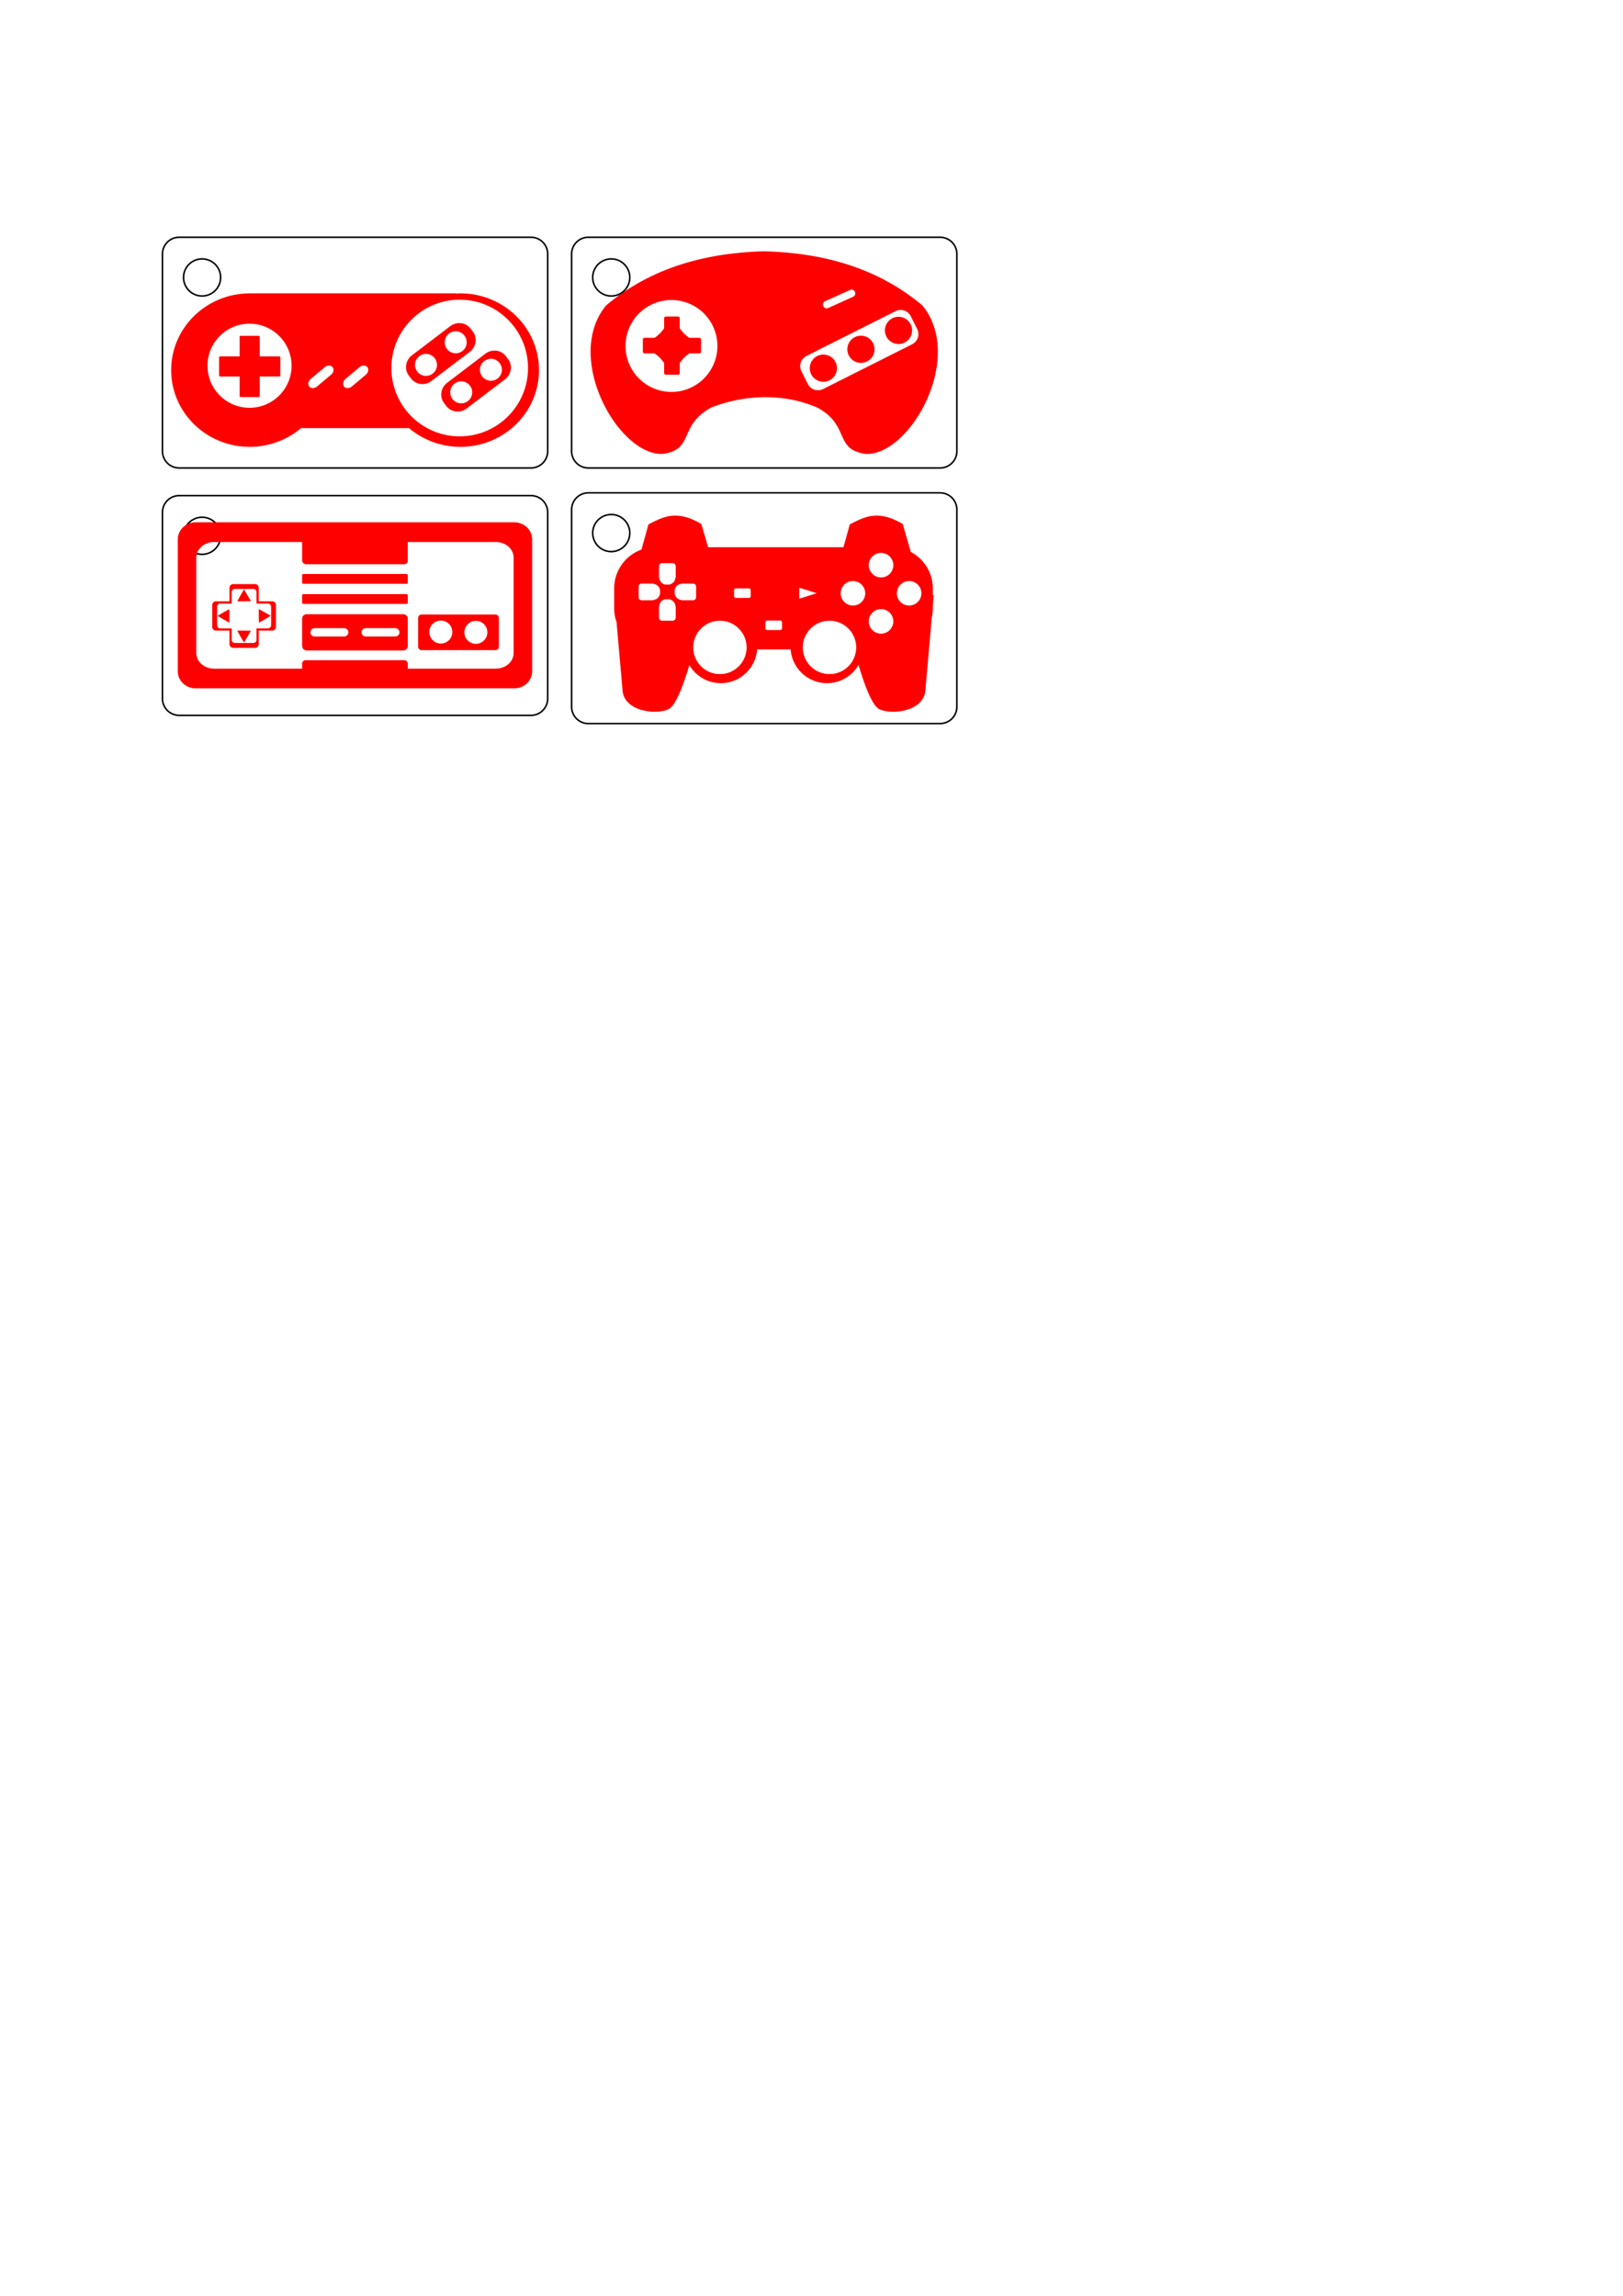 <?xml version="1.0" encoding="UTF-8" standalone="no"?>
<!-- Created with Inkscape (http://www.inkscape.org/) -->

<svg
   xmlns:dc="http://purl.org/dc/elements/1.1/"
   xmlns:cc="http://creativecommons.org/ns#"
   xmlns:rdf="http://www.w3.org/1999/02/22-rdf-syntax-ns#"
   xmlns:svg="http://www.w3.org/2000/svg"
   xmlns="http://www.w3.org/2000/svg"
   xmlns:sodipodi="http://sodipodi.sourceforge.net/DTD/sodipodi-0.dtd"
   xmlns:inkscape="http://www.inkscape.org/namespaces/inkscape"
   width="210mm"
   height="297mm"
   viewBox="0 0 744.094 1052.362"
   id="svg2"
   version="1.1"
   inkscape:version="0.91 r13725"
   sodipodi:docname="porte_clefs.svg">
  <defs
     id="defs4" />
  <sodipodi:namedview
     id="base"
     pagecolor="#ffffff"
     bordercolor="#666666"
     borderopacity="1.0"
     inkscape:pageopacity="0.0"
     inkscape:pageshadow="2"
     inkscape:zoom="1.1949219"
     inkscape:cx="242.96186"
     inkscape:cy="889.18204"
     inkscape:document-units="px"
     inkscape:current-layer="layer1"
     showgrid="false"
     inkscape:snap-intersection-paths="true"
     inkscape:object-nodes="true"
     inkscape:snap-smooth-nodes="true"
     inkscape:snap-nodes="false"
     inkscape:window-width="1920"
     inkscape:window-height="1009"
     inkscape:window-x="1280"
     inkscape:window-y="0"
     inkscape:window-maximized="1" />
  <g
     inkscape:label="Calque 1"
     inkscape:groupmode="layer"
     id="layer1">
    <path
       id="path4138"
       style="opacity:1;fill:none;fill-opacity:1;fill-rule:nonzero;stroke:#000000;stroke-width:0.714;stroke-linecap:round;stroke-linejoin:round;stroke-miterlimit:4;stroke-dasharray:none;stroke-dashoffset:0;stroke-opacity:1"
       d="m 101.152,127.181 a 8.501,8.501 0 0 1 -8.501,8.501 8.501,8.501 0 0 1 -8.501,-8.501 8.501,8.501 0 0 1 8.501,-8.501 8.501,8.501 0 0 1 8.501,8.501 z m -18.96,-18.429 161.197,0 c 4.275,0 7.717,3.442 7.717,7.717 l 0,90.331 c 0,4.275 -3.442,7.717 -7.717,7.717 l -161.197,0 c -4.275,0 -7.717,-3.442 -7.717,-7.717 l 0,-90.331 c 0,-4.275 3.442,-7.717 7.717,-7.717 z" />
    <path
       style="opacity:1;fill:#ff0000;fill-opacity:1;fill-rule:nonzero;stroke:none;stroke-width:1;stroke-linecap:round;stroke-linejoin:round;stroke-miterlimit:4;stroke-dasharray:none;stroke-dashoffset:0;stroke-opacity:1"
       d="m 114.109,134.444 c -0.073,0 -0.141,0.018 -0.201,0.05 -19.656,0.319 -35.423,15.963 -35.432,35.157 6.1e-5,19.428 16.131,35.176 36.03,35.176 8.642,-0.015 16.992,-3.063 23.524,-8.588 l 49.486,0 c 6.542,5.532 14.904,8.58 23.559,8.588 19.899,-1.2e-4 36.03,-15.749 36.03,-35.176 -7e-5,-19.428 -16.131,-35.178 -36.03,-35.178 -0.683,0.004 -1.365,0.029 -2.047,0.072 -0.076,-0.062 -0.172,-0.101 -0.278,-0.101 l -94.64,0 z m 96.651,2.932 c 17.296,-6e-5 31.317,14.021 31.317,31.317 7e-5,17.296 -14.021,31.317 -31.317,31.317 -17.296,8e-5 -31.317,-14.021 -31.317,-31.317 -7e-5,-17.296 14.021,-31.317 31.317,-31.317 z m -0.021,10.734 c -1.497,-0.034 -3.034,0.431 -4.342,1.426 l -17.514,13.321 c -2.991,2.275 -3.628,6.432 -1.431,9.321 l 1.017,1.339 c 2.197,2.889 6.374,3.382 9.365,1.108 l 17.514,-13.321 c 2.991,-2.275 3.628,-6.431 1.431,-9.32 l -1.017,-1.339 c -1.236,-1.625 -3.098,-2.492 -5.023,-2.535 z m -96.339,0.265 c 10.644,-2.4e-4 19.272,8.627 19.272,19.271 -4e-5,10.644 -8.629,19.272 -19.272,19.272 -10.643,-2e-5 -19.271,-8.629 -19.271,-19.272 4.6e-5,-10.643 8.627,-19.271 19.271,-19.271 z m 94.275,3.502 a 5.036,5.036 0 0 1 4.261,1.982 5.036,5.036 0 0 1 -0.963,7.056 5.036,5.036 0 0 1 -7.056,-0.962 5.036,5.036 0 0 1 0.963,-7.058 5.036,5.036 0 0 1 2.795,-1.019 z m -98.363,2.055 c -0.244,0 -0.439,0.197 -0.439,0.44 l 0,8.986 -8.986,0 c -0.244,0 -0.442,0.197 -0.442,0.44 l 0,8.337 c 0,0.244 0.198,0.44 0.442,0.44 l 8.986,0 0,8.986 c 0,0.244 0.195,0.44 0.439,0.44 l 8.337,0 c 0.244,0 0.44,-0.197 0.44,-0.44 l 0,-8.986 8.986,0 c 0.244,0 0.44,-0.197 0.44,-0.44 l 0,-8.337 c 0,-0.244 -0.197,-0.44 -0.44,-0.44 l -8.986,0 0,-8.986 c 0,-0.244 -0.197,-0.44 -0.44,-0.44 l -8.337,0 z m 116.571,6.769 c -1.497,-0.034 -3.032,0.431 -4.341,1.426 l -17.514,13.321 c -2.991,2.275 -3.63,6.432 -1.432,9.321 l 1.017,1.339 c 2.197,2.889 6.376,3.382 9.366,1.108 l 17.512,-13.321 c 2.991,-2.275 3.63,-6.431 1.432,-9.32 l -1.017,-1.339 c -1.236,-1.625 -3.099,-2.492 -5.024,-2.535 z m -31.829,1.527 a 5.036,5.036 0 0 1 4.261,1.982 5.036,5.036 0 0 1 -0.962,7.056 5.036,5.036 0 0 1 -7.058,-0.96 5.036,5.036 0 0 1 0.963,-7.058 5.036,5.036 0 0 1 2.795,-1.02 z m 29.766,2.239 a 5.036,5.036 0 0 1 4.261,1.982 5.036,5.036 0 0 1 -0.962,7.056 5.036,5.036 0 0 1 -7.056,-0.962 5.036,5.036 0 0 1 0.962,-7.056 5.036,5.036 0 0 1 2.795,-1.021 z m -74.017,3.098 c 0.644,-0.008 1.241,0.226 1.643,0.705 0.803,0.957 0.506,2.518 -0.664,3.5 l -6.413,5.381 c -1.171,0.982 -2.759,1.004 -3.562,0.047 -0.803,-0.957 -0.506,-2.52 0.664,-3.502 l 6.413,-5.381 c 0.585,-0.491 1.275,-0.742 1.919,-0.75 z m 15.937,0 c 0.644,-0.008 1.241,0.226 1.643,0.705 0.803,0.957 0.508,2.518 -0.663,3.5 l -6.413,5.381 c -1.171,0.982 -2.76,1.002 -3.563,0.045 -0.803,-0.957 -0.506,-2.518 0.664,-3.5 l 6.413,-5.381 c 0.585,-0.491 1.275,-0.742 1.919,-0.75 z m 44.459,7.253 a 5.036,5.036 0 0 1 10e-4,0 5.036,5.036 0 0 1 4.259,1.984 5.036,5.036 0 0 1 -0.962,7.056 5.036,5.036 0 0 1 -7.056,-0.962 5.036,5.036 0 0 1 0.962,-7.058 5.036,5.036 0 0 1 2.795,-1.02 z"
       id="path5345"
       inkscape:connector-curvature="0" />
    <path
       id="circle4154"
       style="opacity:1;fill:none;fill-opacity:1;fill-rule:nonzero;stroke:#000000;stroke-width:0.714;stroke-linecap:round;stroke-linejoin:round;stroke-miterlimit:4;stroke-dasharray:none;stroke-dashoffset:0;stroke-opacity:1"
       d="m 101.152,245.599 a 8.501,8.501 0 0 1 -8.501,8.501 8.501,8.501 0 0 1 -8.501,-8.501 8.501,8.501 0 0 1 8.501,-8.501 8.501,8.501 0 0 1 8.501,8.501 z m -18.96,-18.429 161.197,0 c 4.275,0 7.717,3.442 7.717,7.717 l 0,85.31 c 0,4.275 -3.442,7.717 -7.717,7.717 l -161.197,0 c -4.275,0 -7.717,-3.442 -7.717,-7.717 l 0,-85.31 c 0,-4.275 3.442,-7.717 7.717,-7.717 z" />
    <g
       id="g5205"
       transform="matrix(0.89,0,0,0.89,-194.208,-224.367)"
       style="opacity:1;fill:#ff0000;fill-opacity:1">
      <path
         id="rect5127"
         d="m 318.992,521.109 c -5.1,0 -9.205,3.919 -9.205,8.787 l 0,67.936 c 0,4.868 4.105,8.787 9.205,8.787 l 164.146,0 c 5.1,0 9.205,-3.919 9.205,-8.787 l 0,-67.936 c 0,-4.868 -4.105,-8.787 -9.205,-8.787 l -164.146,0 z m 9.541,10.135 145.062,0 c 5.1,0 9.207,3.596 9.207,8.062 l 0,49.115 c 0,4.467 -4.107,8.062 -9.207,8.062 l -145.062,0 c -5.1,0 -9.205,-3.596 -9.205,-8.062 l 0,-49.115 c 0,-4.467 4.105,-8.062 9.205,-8.062 z"
         style="opacity:1;fill:#ff0000;fill-opacity:1;fill-rule:nonzero;stroke:none;stroke-width:1;stroke-linecap:round;stroke-linejoin:round;stroke-miterlimit:4;stroke-dasharray:none;stroke-dashoffset:0;stroke-opacity:1"
         inkscape:connector-curvature="0" />
      <path
         inkscape:connector-curvature="0"
         id="rect5137"
         d="m 338.339,552.917 c -1.065,0 -1.924,0.858 -1.924,1.924 l 0,6.953 -6.953,0 c -1.065,0 -1.924,0.856 -1.924,1.922 l 0,11.244 c 10e-6,1.065 0.858,1.924 1.924,1.924 l 6.953,0 0,6.953 c 0,1.065 0.858,1.922 1.924,1.922 l 11.242,0 c 1.065,0 1.924,-0.856 1.924,-1.922 l 0,-6.953 6.953,0 c 1.065,0 1.924,-0.858 1.924,-1.924 l 0,-11.244 c 0,-1.065 -0.858,-1.922 -1.924,-1.922 l -6.953,0 0,-6.953 c 0,-1.065 -0.858,-1.924 -1.924,-1.924 l -11.242,0 z m 0.859,2.516 9.521,0 c 0.902,0 1.629,0.727 1.629,1.629 l 0,5.887 5.889,0 c 0.902,0 1.629,0.727 1.629,1.629 l 0,9.521 c 0,0.902 -0.727,1.629 -1.629,1.629 l -5.889,0 0,5.889 c 0,0.902 -0.727,1.629 -1.629,1.629 l -9.521,0 c -0.902,0 -1.627,-0.727 -1.627,-1.629 l 0,-5.889 -5.889,0 c -0.902,0 -1.629,-0.727 -1.629,-1.629 l 0,-9.521 c 0,-0.902 0.727,-1.629 1.629,-1.629 l 5.889,0 0,-5.887 c 0,-0.902 0.725,-1.629 1.627,-1.629 z"
         style="opacity:1;fill:#ff0000;fill-opacity:1;fill-rule:nonzero;stroke:none;stroke-width:1;stroke-linecap:round;stroke-linejoin:round;stroke-miterlimit:4;stroke-dasharray:none;stroke-dashoffset:0;stroke-opacity:1" />
      <g
         transform="translate(-9.2011931e-7,-0.296)"
         id="g5163"
         style="fill:#ff0000;fill-opacity:1">
        <path
           sodipodi:type="star"
           style="opacity:1;fill:#ff0000;fill-opacity:1;fill-rule:nonzero;stroke:none;stroke-width:1;stroke-linecap:round;stroke-linejoin:round;stroke-miterlimit:4;stroke-dasharray:none;stroke-dashoffset:0;stroke-opacity:1"
           id="path5151"
           sodipodi:sides="3"
           sodipodi:cx="343.5166"
           sodipodi:cy="562.23712"
           sodipodi:r1="4.0622921"
           sodipodi:r2="2.0729187"
           sodipodi:arg1="2.1486983"
           sodipodi:arg2="3.1958958"
           inkscape:flatsided="false"
           inkscape:rounded="0"
           inkscape:randomized="0"
           d="m 341.298,565.64 0.149,-3.515 0.233,-3.511 2.97,1.887 2.924,1.957 -3.119,1.628 z"
           inkscape:transform-center-x="-0.020529478"
           inkscape:transform-center-y="-0.99463724"
           transform="matrix(0.896,0.443,-0.443,0.896,285.201,-95.936)" />
        <path
           transform="matrix(0.896,-0.443,-0.443,-0.896,285.201,1235.204)"
           inkscape:transform-center-y="0.9945982"
           inkscape:transform-center-x="-0.020529478"
           d="m 341.298,565.64 0.149,-3.515 0.233,-3.511 2.97,1.887 2.924,1.957 -3.119,1.628 z"
           inkscape:randomized="0"
           inkscape:rounded="0"
           inkscape:flatsided="false"
           sodipodi:arg2="3.1958958"
           sodipodi:arg1="2.1486983"
           sodipodi:r2="2.0729187"
           sodipodi:r1="4.0622921"
           sodipodi:cy="562.23712"
           sodipodi:cx="343.5166"
           sodipodi:sides="3"
           id="path5153"
           style="opacity:1;fill:#ff0000;fill-opacity:1;fill-rule:nonzero;stroke:none;stroke-width:1;stroke-linecap:round;stroke-linejoin:round;stroke-miterlimit:4;stroke-dasharray:none;stroke-dashoffset:0;stroke-opacity:1"
           sodipodi:type="star" />
      </g>
      <g
         transform="translate(-9.3,-9.637)"
         id="g5159"
         style="fill:#ff0000;fill-opacity:1">
        <path
           transform="matrix(-0.443,0.896,-0.896,-0.443,1018.83,520.215)"
           inkscape:transform-center-y="0.020531401"
           inkscape:transform-center-x="-0.99458928"
           d="m 341.298,565.64 0.149,-3.515 0.233,-3.511 2.97,1.887 2.924,1.957 -3.119,1.628 z"
           inkscape:randomized="0"
           inkscape:rounded="0"
           inkscape:flatsided="false"
           sodipodi:arg2="3.1958958"
           sodipodi:arg1="2.1486983"
           sodipodi:r2="2.0729187"
           sodipodi:r1="4.0622921"
           sodipodi:cy="562.23712"
           sodipodi:cx="343.5166"
           sodipodi:sides="3"
           id="path5155"
           style="opacity:1;fill:#ff0000;fill-opacity:1;fill-rule:nonzero;stroke:none;stroke-width:1;stroke-linecap:round;stroke-linejoin:round;stroke-miterlimit:4;stroke-dasharray:none;stroke-dashoffset:0;stroke-opacity:1"
           sodipodi:type="star" />
        <path
           sodipodi:type="star"
           style="opacity:1;fill:#ff0000;fill-opacity:1;fill-rule:nonzero;stroke:none;stroke-width:1;stroke-linecap:round;stroke-linejoin:round;stroke-miterlimit:4;stroke-dasharray:none;stroke-dashoffset:0;stroke-opacity:1"
           id="path5157"
           sodipodi:sides="3"
           sodipodi:cx="343.5166"
           sodipodi:cy="562.23712"
           sodipodi:r1="4.0622921"
           sodipodi:r2="2.0729187"
           sodipodi:arg1="2.1486983"
           sodipodi:arg2="3.1958958"
           inkscape:flatsided="false"
           inkscape:rounded="0"
           inkscape:randomized="0"
           d="m 341.298,565.64 0.149,-3.515 0.233,-3.511 2.97,1.887 2.924,1.957 -3.119,1.628 z"
           inkscape:transform-center-x="0.99459916"
           inkscape:transform-center-y="0.020531401"
           transform="matrix(0.443,0.896,0.896,-0.443,-312.31,520.215)" />
      </g>
      <rect
         ry="1.923"
         y="527.175"
         x="373.844"
         height="15.534"
         width="54.442"
         id="rect5167"
         style="opacity:1;fill:#ff0000;fill-opacity:1;fill-rule:nonzero;stroke:none;stroke-width:1;stroke-linecap:round;stroke-linejoin:round;stroke-miterlimit:4;stroke-dasharray:none;stroke-dashoffset:0;stroke-opacity:1" />
      <rect
         style="opacity:1;fill:#ff0000;fill-opacity:1;fill-rule:nonzero;stroke:none;stroke-width:1;stroke-linecap:round;stroke-linejoin:round;stroke-miterlimit:4;stroke-dasharray:none;stroke-dashoffset:0;stroke-opacity:1"
         id="rect5171"
         width="54.442"
         height="5.03"
         x="373.844"
         y="547.739"
         ry="0.623" />
      <rect
         ry="0.623"
         y="558.095"
         x="373.844"
         height="5.03"
         width="54.442"
         id="rect5175"
         style="opacity:1;fill:#ff0000;fill-opacity:1;fill-rule:nonzero;stroke:none;stroke-width:1;stroke-linecap:round;stroke-linejoin:round;stroke-miterlimit:4;stroke-dasharray:none;stroke-dashoffset:0;stroke-opacity:1" />
      <path
         id="rect5177"
         d="m 376.152,568.451 c -1.279,0 -2.309,1.028 -2.309,2.307 l 0,14.025 c 0,1.279 1.03,2.309 2.309,2.309 l 49.826,0 c 1.279,0 2.309,-1.03 2.309,-2.309 l 0,-14.025 c 0,-1.279 -1.03,-2.307 -2.309,-2.307 l -49.826,0 z m 4.127,7.174 15.238,0 c 1.188,0 2.145,0.958 2.145,2.146 0,1.188 -0.956,2.145 -2.145,2.145 l -15.238,0 c -1.188,0 -2.145,-0.956 -2.145,-2.145 0,-1.188 0.956,-2.146 2.145,-2.146 z m 26.334,0 15.238,0 c 1.188,0 2.145,0.958 2.145,2.146 0,1.188 -0.956,2.145 -2.145,2.145 l -15.238,0 c -1.188,0 -2.145,-0.956 -2.145,-2.145 0,-1.188 0.956,-2.146 2.145,-2.146 z"
         style="opacity:1;fill:#ff0000;fill-opacity:1;fill-rule:nonzero;stroke:none;stroke-width:1;stroke-linecap:round;stroke-linejoin:round;stroke-miterlimit:4;stroke-dasharray:none;stroke-dashoffset:0;stroke-opacity:1"
         inkscape:connector-curvature="0" />
      <rect
         style="opacity:1;fill:#ff0000;fill-opacity:1;fill-rule:nonzero;stroke:none;stroke-width:1;stroke-linecap:round;stroke-linejoin:round;stroke-miterlimit:4;stroke-dasharray:none;stroke-dashoffset:0;stroke-opacity:1"
         id="rect5193"
         width="54.442"
         height="14.202"
         x="373.844"
         y="592.121"
         ry="1.758" />
      <path
         id="rect5195"
         d="m 435.371,568.598 c -0.974,0 -1.76,0.786 -1.76,1.76 l 0,14.828 c 0,0.974 0.786,1.758 1.76,1.758 l 38.053,0 c 0.974,0 1.76,-0.784 1.76,-1.758 l 0,-14.828 c 0,-0.974 -0.786,-1.76 -1.76,-1.76 l -38.053,0 z m 9.928,3.107 a 5.918,5.918 0 0 1 5.918,5.918 5.918,5.918 0 0 1 -5.918,5.918 5.918,5.918 0 0 1 -5.918,-5.918 5.918,5.918 0 0 1 5.918,-5.918 z m 18.049,0.148 a 5.918,5.918 0 0 1 5.918,5.916 5.918,5.918 0 0 1 -5.918,5.918 5.918,5.918 0 0 1 -5.918,-5.918 5.918,5.918 0 0 1 5.918,-5.916 z"
         style="opacity:1;fill:#ff0000;fill-opacity:1;fill-rule:nonzero;stroke:none;stroke-width:1;stroke-linecap:round;stroke-linejoin:round;stroke-miterlimit:4;stroke-dasharray:none;stroke-dashoffset:0;stroke-opacity:1"
         inkscape:connector-curvature="0" />
    </g>
    <path
       d="m 288.74,127.181 a 8.501,8.501 0 0 1 -8.501,8.501 8.501,8.501 0 0 1 -8.501,-8.501 8.501,8.501 0 0 1 8.501,-8.501 8.501,8.501 0 0 1 8.501,8.501 z m -18.96,-18.429 161.197,0 c 4.275,0 7.717,3.442 7.717,7.717 l 0,90.331 c 0,4.275 -3.442,7.717 -7.717,7.717 l -161.197,0 c -4.275,0 -7.717,-3.442 -7.717,-7.717 l 0,-90.331 c 0,-4.275 3.442,-7.717 7.717,-7.717 z"
       style="opacity:1;fill:none;fill-opacity:1;fill-rule:nonzero;stroke:#000000;stroke-width:0.714;stroke-linecap:round;stroke-linejoin:round;stroke-miterlimit:4;stroke-dasharray:none;stroke-dashoffset:0;stroke-opacity:1"
       id="path4199"
       inkscape:connector-curvature="0" />
    <path
       style="opacity:1;fill:#ff0000;fill-opacity:1;fill-rule:evenodd;stroke:none;stroke-width:1px;stroke-linecap:butt;stroke-linejoin:miter;stroke-opacity:1"
       d="m 350.378,115.179 c -24.039,0.69 -50.198,6.104 -72.486,24.81 -19.633,23.783 5.486,68.75 25.865,68.094 14.866,-2.009 7.002,-13.001 22.346,-21.29 14.043,-5.531 32.053,-7.038 48.548,0 15.344,8.289 7.48,19.282 22.346,21.29 20.379,0.656 45.499,-44.311 25.865,-68.094 -22.288,-18.705 -48.446,-24.119 -72.485,-24.81 z m 40,17.584 c 0.667,-0.016 1.309,0.361 1.601,1.01 0.39,0.865 0.008,1.875 -0.858,2.265 l -11.43,5.151 c -0.865,0.39 -1.875,0.008 -2.265,-0.858 -0.39,-0.865 -0.008,-1.875 0.858,-2.265 l 11.429,-5.151 c 0.216,-0.098 0.442,-0.147 0.664,-0.152 z m -82.533,4.763 a 21.064,21.064 0 0 1 21.064,21.064 21.064,21.064 0 0 1 -21.064,21.064 21.064,21.064 0 0 1 -21.064,-21.064 21.064,21.064 0 0 1 21.064,-21.064 z m 104.961,4.548 c 1.938,-0.035 3.812,1.02 4.744,2.874 l 2.948,5.864 c 1.297,2.579 0.264,5.7 -2.315,6.997 l -40.813,20.52 c -2.579,1.297 -5.7,0.265 -6.997,-2.315 l -2.948,-5.864 c -1.297,-2.579 -0.264,-5.7 2.315,-6.997 l 40.813,-20.52 c 0.725,-0.365 1.494,-0.545 2.252,-0.559 z m -107.53,3.014 c -0.437,0 -0.789,0.352 -0.789,0.789 l 0,4.615 c -0.655,0.889 -1.317,1.716 -1.907,2.31 -0.628,0.633 -1.511,1.348 -2.456,2.052 l -4.615,0 c -0.437,0 -0.788,0.352 -0.788,0.789 l 0,5.566 c 0,0.437 0.351,0.788 0.788,0.788 l 4.615,0 c 0.889,0.655 1.716,1.318 2.31,1.908 0.633,0.628 1.348,1.511 2.052,2.456 l 0,4.615 c 0,0.437 0.352,0.789 0.789,0.789 l 5.566,0 c 0.437,0 0.788,-0.352 0.788,-0.789 l 0,-4.615 c 0.655,-0.889 1.318,-1.715 1.908,-2.31 0.628,-0.633 1.511,-1.349 2.456,-2.053 l 4.615,0 c 0.437,0 0.788,-0.351 0.788,-0.788 l 0,-5.566 c 0,-0.437 -0.351,-0.789 -0.788,-0.789 l -4.615,0 c -0.889,-0.655 -1.715,-1.317 -2.31,-1.907 -0.633,-0.628 -1.349,-1.511 -2.053,-2.456 l 0,-4.615 c 0,-0.437 -0.351,-0.789 -0.788,-0.789 l -5.566,0 z m 106.87,0.129 a 6.232,6.232 0 0 0 -3.012,0.661 6.232,6.232 0 0 0 -2.768,8.367 6.232,6.232 0 0 0 8.367,2.768 6.232,6.232 0 0 0 2.768,-8.367 6.232,6.232 0 0 0 -5.355,-3.429 z m -17.224,8.66 a 6.232,6.232 0 0 0 -3.012,0.661 6.232,6.232 0 0 0 -2.768,8.367 6.232,6.232 0 0 0 8.367,2.768 6.232,6.232 0 0 0 2.768,-8.367 6.232,6.232 0 0 0 -5.355,-3.429 z m -17.224,8.66 a 6.232,6.232 0 0 0 -3.012,0.66 6.232,6.232 0 0 0 -2.768,8.367 6.232,6.232 0 0 0 8.367,2.768 6.232,6.232 0 0 0 2.768,-8.367 6.232,6.232 0 0 0 -5.355,-3.429 z"
       id="path4207"
       inkscape:connector-curvature="0" />
    <path
       inkscape:connector-curvature="0"
       id="path4208"
       style="opacity:1;fill:none;fill-opacity:1;fill-rule:nonzero;stroke:#000000;stroke-width:0.714;stroke-linecap:round;stroke-linejoin:round;stroke-miterlimit:4;stroke-dasharray:none;stroke-dashoffset:0;stroke-opacity:1"
       d="m 288.74,244.343 a 8.501,8.501 0 0 1 -8.501,8.501 8.501,8.501 0 0 1 -8.501,-8.501 8.501,8.501 0 0 1 8.501,-8.501 8.501,8.501 0 0 1 8.501,8.501 z m -18.96,-18.429 161.197,0 c 4.275,0 7.717,3.442 7.717,7.717 l 0,90.331 c 0,4.275 -3.442,7.717 -7.717,7.717 l -161.197,0 c -4.275,0 -7.717,-3.442 -7.717,-7.717 l 0,-90.331 c 0,-4.275 3.442,-7.717 7.717,-7.717 z" />
    <path
       style="opacity:1;fill:#ff0000;fill-opacity:1;fill-rule:nonzero;stroke:none;stroke-width:2;stroke-linecap:round;stroke-linejoin:round;stroke-miterlimit:4;stroke-dasharray:none;stroke-dashoffset:0;stroke-opacity:1"
       d="m 309.785,236.354 c -4.843,-0.049 -8.638,2.045 -12.493,4.019 l -3.206,11.559 c -7.31,2.62 -12.512,9.592 -12.512,17.825 l 0,2.869 0,6.14 c 0,2.242 0.387,4.389 1.096,6.382 l 2.72,31.088 c 0.596,9.946 15.512,11.568 21.144,8.819 3.5,-1.708 7.198,-12.363 9.503,-20.201 a 16.717,16.717 0 0 0 14.415,8.293 16.717,16.717 0 0 0 16.654,-15.445 l 15.38,0 a 16.717,16.717 0 0 0 16.664,15.445 16.717,16.717 0 0 0 14.461,-8.361 c 2.304,7.844 6.013,18.556 9.524,20.27 5.632,2.749 20.548,1.127 21.144,-8.819 l 2.904,-33.186 c 0.316,-1.376 0.483,-2.81 0.483,-4.284 l 0,-1.23 0.43,-4.909 -0.43,0.276 0,-3.145 c 0,-7.293 -4.082,-13.596 -10.095,-16.762 L 413.856,240.192 c -11.441,-6.81 -17.766,-3.143 -24.258,0.182 l -2.898,10.448 -62.067,0 -3.084,-10.63 c -4.648,-2.766 -8.452,-3.804 -11.765,-3.837 z m 94.144,17.094 a 5.621,5.621 0 0 1 5.621,5.621 5.621,5.621 0 0 1 -5.621,5.621 5.621,5.621 0 0 1 -5.622,-5.621 5.621,5.621 0 0 1 5.622,-5.621 z m -100.401,4.699 4.875,0 c 0.767,0 1.384,0.618 1.384,1.385 l 0,4.874 c 0,0.053 -0.004,0.105 -0.009,0.156 l 6.1e-4,0 c -6.1e-4,0.003 -10e-4,0.005 -0.002,0.008 -0.016,0.134 -0.05,0.261 -0.101,0.38 -0.282,1.115 -0.527,2.238 -2.721,3.016 l -2.032,0 c -2.137,-0.699 -2.395,-1.883 -2.684,-3.059 -0.04,-0.104 -0.069,-0.215 -0.083,-0.33 -6.1e-4,-0.003 -0.001,-0.005 -0.002,-0.008 l 6e-4,0 c -0.006,-0.054 -0.011,-0.108 -0.011,-0.164 l 0,-4.874 c 0,-0.767 0.617,-1.385 1.384,-1.385 z m 87.52,8.182 a 5.621,5.621 0 0 1 5.621,5.621 5.621,5.621 0 0 1 -5.621,5.621 5.621,5.621 0 0 1 -5.621,-5.621 5.621,5.621 0 0 1 5.621,-5.621 z m 25.761,0 a 5.621,5.621 0 0 1 5.621,5.621 5.621,5.621 0 0 1 -5.621,5.621 5.621,5.621 0 0 1 -5.621,-5.621 5.621,5.621 0 0 1 5.621,-5.621 z m -122.637,1.174 4.874,0 c 0.056,0 0.11,0.004 0.164,0.011 l 0,-5.6e-4 c 0.002,5.6e-4 0.004,0.001 0.007,0.002 0.115,0.014 0.225,0.042 0.33,0.083 1.176,0.289 2.36,0.548 3.059,2.685 l 4.4e-4,-4.4e-4 0,2.032 c -0.778,2.194 -1.901,2.439 -3.016,2.721 -0.119,0.051 -0.247,0.085 -0.38,0.101 -0.002,5.5e-4 -0.005,0.001 -0.008,0.002 l 0,-5.6e-4 c -0.051,0.005 -0.104,0.009 -0.156,0.009 l -4.874,0 c -0.767,0 -1.385,-0.617 -1.385,-1.384 l 0,-4.875 c 0,-0.767 0.618,-1.384 1.385,-1.384 z m 18.712,4.3e-4 4.874,0 c 0.767,0 1.385,0.617 1.385,1.384 l 0,4.875 c 0,0.767 -0.618,1.384 -1.385,1.384 l -4.874,0 c -0.053,0 -0.105,-0.004 -0.156,-0.009 l 0,5.6e-4 c -0.002,-5.6e-4 -0.005,-0.001 -0.008,-0.002 -0.134,-0.016 -0.261,-0.05 -0.38,-0.101 -1.115,-0.282 -2.238,-0.527 -3.016,-2.721 l 0,-2.032 c 0.699,-2.137 1.883,-2.395 3.059,-2.684 0.104,-0.041 0.215,-0.069 0.33,-0.083 0.002,-5.5e-4 0.005,-0.002 0.008,-0.003 l 0,5.5e-4 c 0.054,-0.006 0.109,-0.01 0.164,-0.01 z m 53.586,1.895 3.997,1.265 3.987,1.276 -4.01,1.254 -4.02,1.244 0.012,-2.52 0.033,-2.519 z m -29.114,0.32 5.999,0 c 0.452,0 0.816,0.364 0.816,0.816 l 0,2.728 c 0,0.452 -0.364,0.816 -0.816,0.816 l -5.999,0 c -0.452,0 -0.816,-0.364 -0.816,-0.816 l 0,-2.728 c 0,-0.452 0.364,-0.816 0.816,-0.816 z m -32.434,4.964 2.032,0 c 2.194,0.778 2.439,1.9 2.721,3.016 0.051,0.119 0.085,0.247 0.101,0.38 6e-4,0.003 10e-4,0.005 0.002,0.008 l -6.1e-4,0 c 0.005,0.051 0.009,0.104 0.009,0.156 l 0,4.874 c 0,0.767 -0.617,1.385 -1.384,1.385 l -4.875,0 c -0.767,0 -1.384,-0.618 -1.384,-1.385 l 0,-4.874 c 0,-0.056 0.004,-0.11 0.011,-0.164 l -6.1e-4,0 c 6.1e-4,-0.003 10e-4,-0.005 0.002,-0.008 0.014,-0.115 0.042,-0.225 0.083,-0.33 0.289,-1.176 0.547,-2.36 2.684,-3.059 z m 99.006,4.527 a 5.621,5.621 0 0 1 5.621,5.621 5.621,5.621 0 0 1 -5.621,5.621 5.621,5.621 0 0 1 -5.622,-5.621 5.621,5.621 0 0 1 5.622,-5.621 z m -52.217,5.228 5.998,0 c 0.452,0 0.817,0.364 0.817,0.816 l 0,2.728 c 0,0.452 -0.364,0.816 -0.817,0.816 l -5.998,0 c -0.452,0 -0.817,-0.364 -0.817,-0.816 l 0,-2.728 c 0,-0.452 0.364,-0.816 0.817,-0.816 z m -21.653,0.091 a 12.234,12.234 0 0 1 12.234,12.234 12.234,12.234 0 0 1 -12.234,12.234 12.234,12.234 0 0 1 -12.234,-12.234 12.234,12.234 0 0 1 12.234,-12.234 z m 50.241,0 a 12.234,12.234 0 0 1 12.234,12.234 12.234,12.234 0 0 1 -12.234,12.234 12.234,12.234 0 0 1 -12.234,-12.234 12.234,12.234 0 0 1 12.234,-12.234 z"
       id="rect4921"
       inkscape:connector-curvature="0" />
  </g>
</svg>
